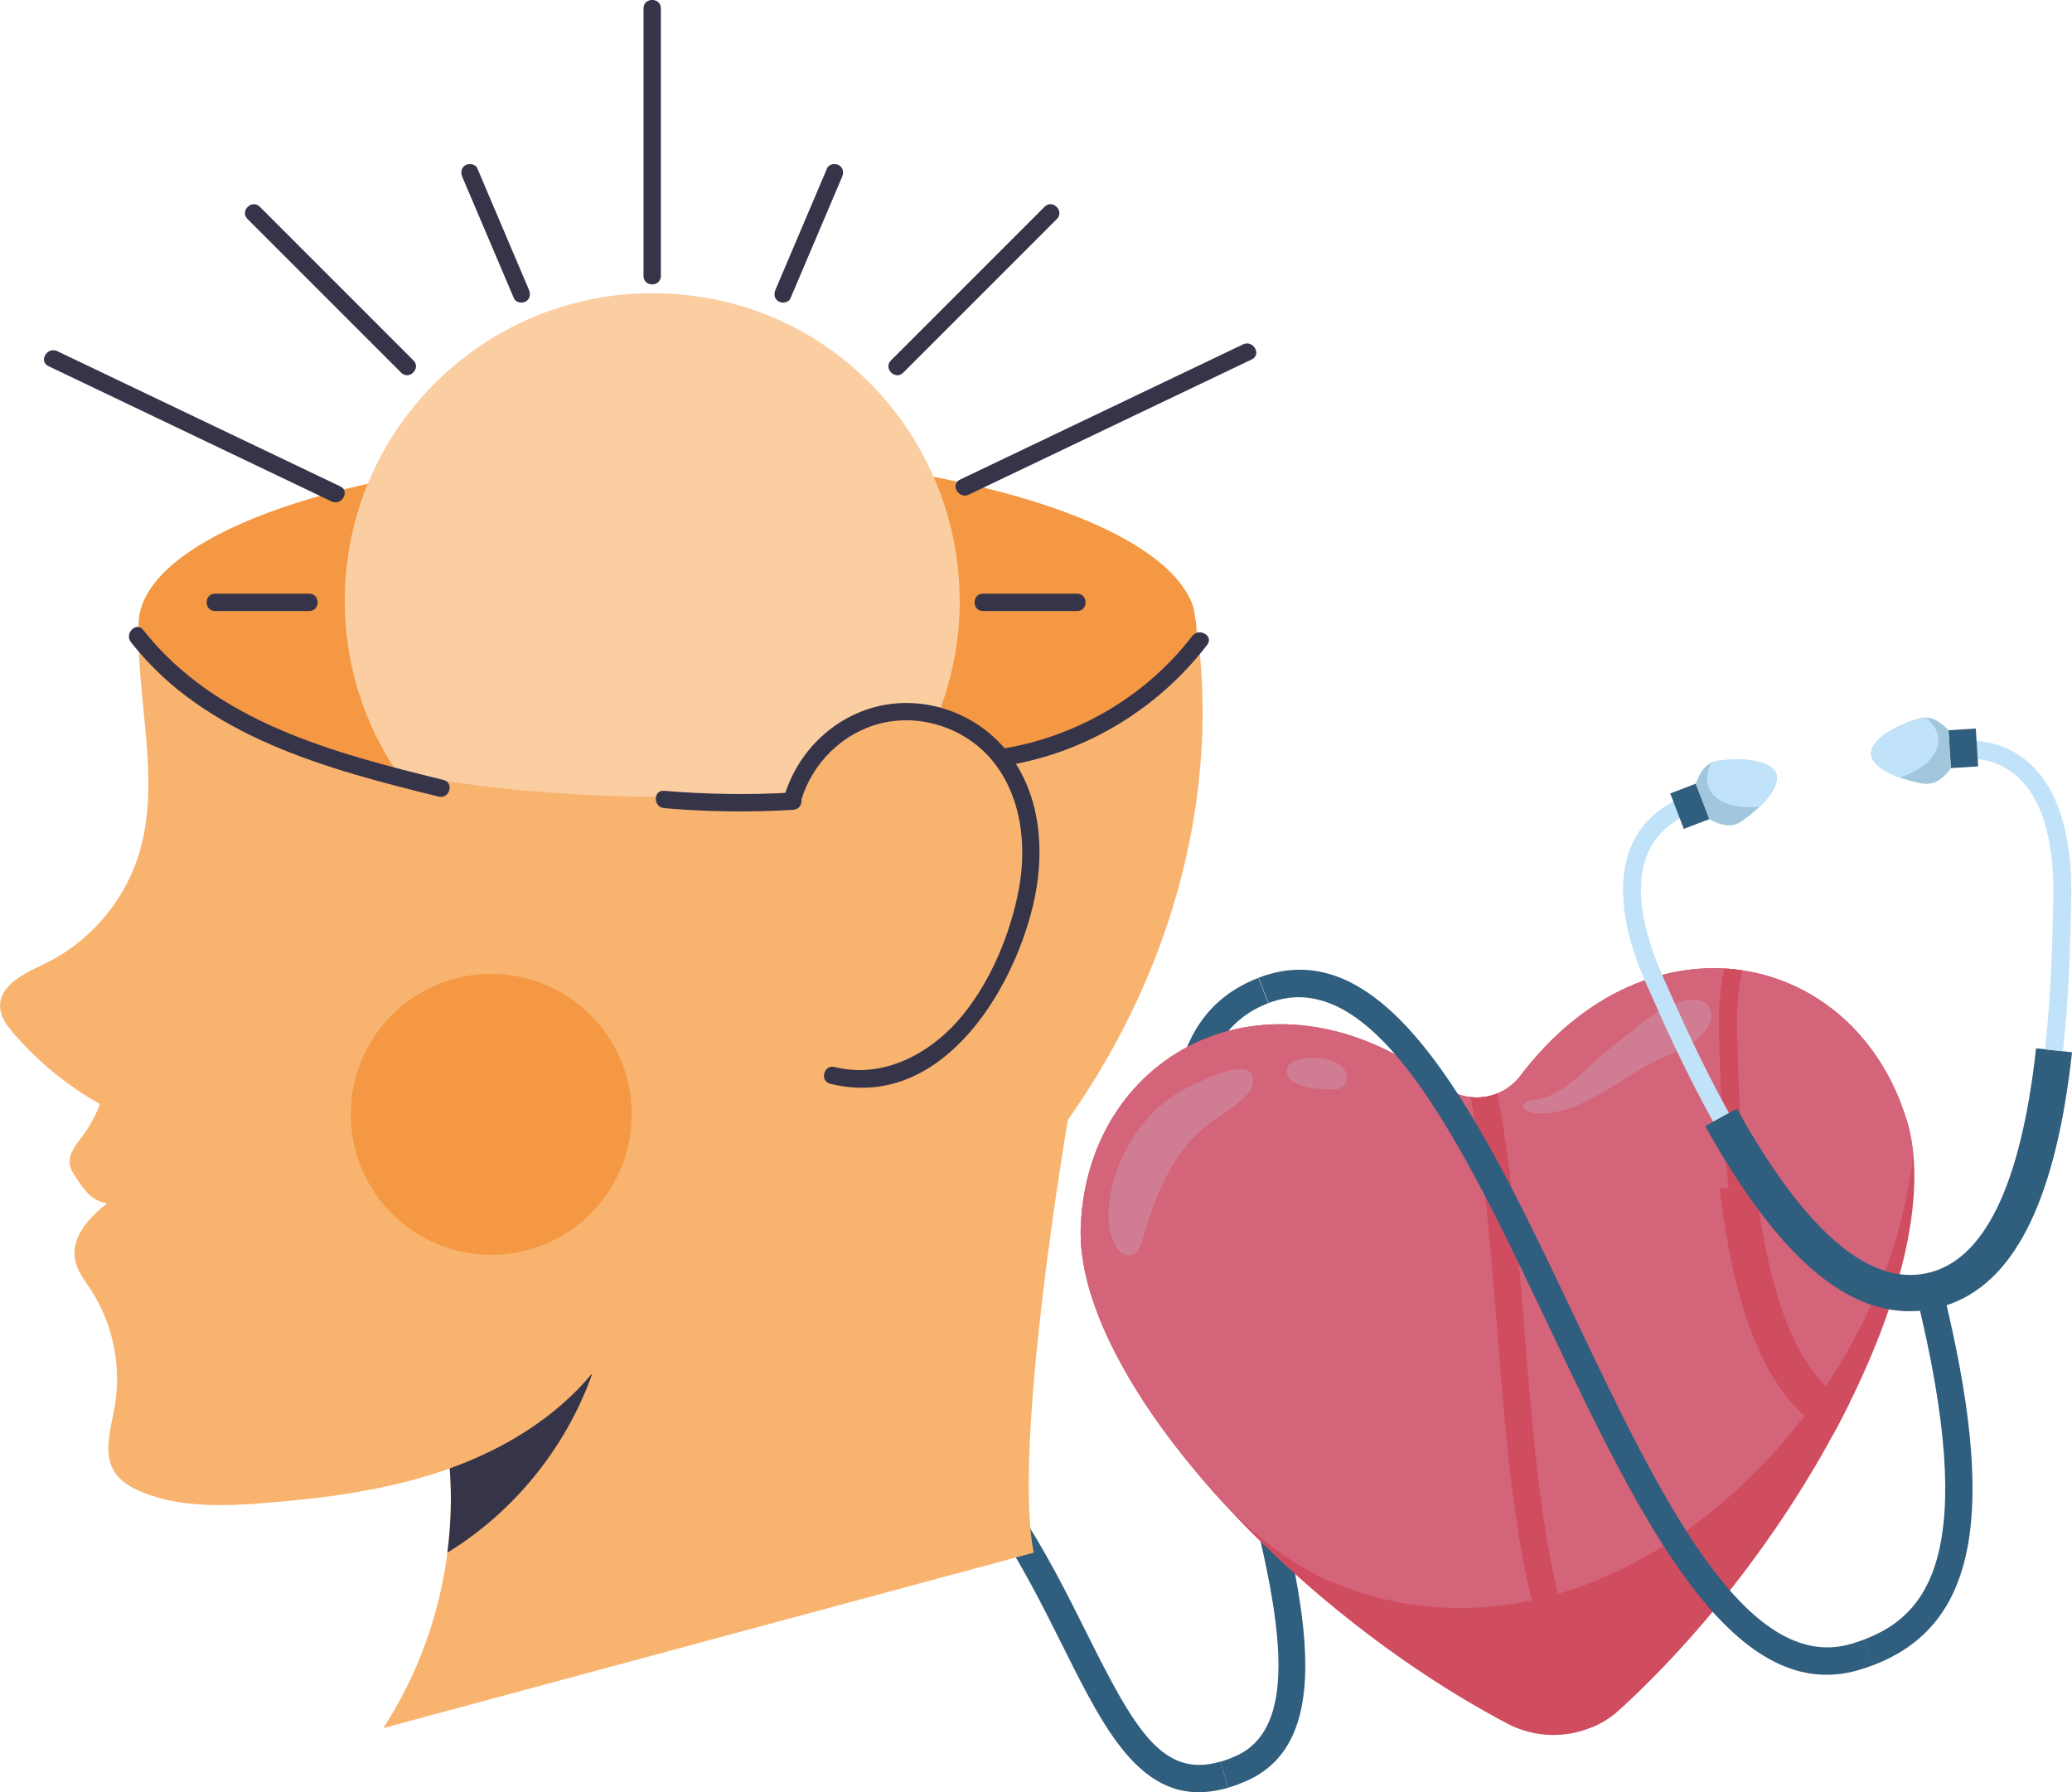 <?xml version="1.0" encoding="UTF-8"?>
<svg xmlns="http://www.w3.org/2000/svg" xmlns:xlink="http://www.w3.org/1999/xlink" viewBox="0 0 196.05 169.57">
  <defs>
    <style>
      .uuid-1f483df3-e90d-4ebe-afbd-ddf551da0d2f {
        fill: #a2c6db;
      }

      .uuid-481430c7-31cb-4620-8c37-ec9bf60003c0, .uuid-c1edacf8-68a4-4e09-a6cc-e70006bcf6cd {
        fill: #c1e3f9;
      }

      .uuid-264732da-ae33-4052-b45a-c90ea0066b5a, .uuid-a5746e1d-8bbe-454a-8369-540daa81d59b {
        fill: #305e7e;
      }

      .uuid-264732da-ae33-4052-b45a-c90ea0066b5a, .uuid-cb833bad-daa6-44a7-bd42-f5b02d00470a {
        mix-blend-mode: multiply;
        opacity: .3;
      }

      .uuid-fe390c86-6ec8-4c2b-8d11-289f9a8fa6ac {
        fill: #d4647a;
      }

      .uuid-c9efb7b8-9cb1-4ebc-9506-10522296ef74 {
        clip-path: url(#uuid-f841fc56-68c4-4efa-91f0-79208710a941);
      }

      .uuid-c04f22ff-5ccb-4bec-91ea-8b48b65f1b01 {
        isolation: isolate;
      }

      .uuid-c1edacf8-68a4-4e09-a6cc-e70006bcf6cd {
        opacity: .2;
      }

      .uuid-359c8854-cdb1-4b0e-a7c2-c2a6b9d92835 {
        fill: #f8b46f;
      }

      .uuid-dffa7c4f-16c4-47bc-9e8b-d1ee00d435ca {
        fill: #f49843;
      }

      .uuid-c9815a26-b0e3-4c20-8dd5-294cd1827609 {
        clip-path: url(#uuid-53ae42c6-d377-42e8-b04b-43e2e38167c7);
      }

      .uuid-09bafd8d-448e-4260-b782-441587362fd8 {
        fill: #fbcea2;
      }

      .uuid-19c11eb5-466b-4137-b02f-782e98ff6193 {
        fill: #d04c5f;
      }

      .uuid-623d1375-242a-478c-b96a-39434d85fb54 {
        fill: #363449;
      }

      .uuid-4f31688b-17fc-4133-9ac3-53915c265dd6 {
        clip-path: url(#uuid-d715af70-dc02-41ff-8c68-e586d22810fc);
      }

      .uuid-a4937050-7acb-461b-8723-8c9addb54b1f {
        clip-path: url(#uuid-e874bbbf-0c3c-44ee-833b-3db892b3ec46);
      }

      .uuid-85b503c3-1d52-4550-a17c-0eeafd5c009c {
        clip-path: url(#uuid-f90b5341-54c9-43c8-a752-0234decfa1f7);
      }

      .uuid-09597ef4-9f3e-4577-8a29-afc777610c28 {
        clip-path: url(#uuid-35993077-47c5-48da-9778-0aa1bcf0adc4);
      }

      .uuid-bd2078ba-a317-4df5-9e39-e10ce69733f6 {
        clip-path: url(#uuid-235099a7-6567-4795-8fd7-3993ebba3943);
      }

      .uuid-342b1d0b-5550-4ca6-91dc-cbfd1b87ff1a {
        clip-path: url(#uuid-b4af1ca5-32f6-40d4-b05f-3bb963d164c1);
      }
    </style>
    <clipPath id="uuid-53ae42c6-d377-42e8-b04b-43e2e38167c7">
      <path class="uuid-a5746e1d-8bbe-454a-8369-540daa81d59b" d="M117.26,168.78c-.36,.14-.72,.26-1.06,.36l-.72-2.46c.48-.14,.98-.33,1.49-.56,7.16-3.22,3.31-17.23-.77-32.07-2.38-8.67-4.84-17.63-5.21-25.04-.44-8.83,2.2-14.22,8.07-16.49,0,0,.02,0,.02,0l.92,2.4s-.01,0-.02,0c-10.74,4.15-5.95,21.59-1.31,38.45,4.38,15.93,8.51,30.97-.65,35.09-.26,.12-.51,.22-.77,.32Z"/>
    </clipPath>
    <clipPath id="uuid-f90b5341-54c9-43c8-a752-0234decfa1f7">
      <path class="uuid-19c11eb5-466b-4137-b02f-782e98ff6193" d="M180.39,105.93c-4.92-16.02-24.29-20.25-36.53-4.16-1.76,2.32-5.04,2.74-7.33,.95-15.92-12.46-33.59-3.45-34.27,13.3-.57,13.95,19.32,35.96,40.36,47.05,3.5,1.84,7.79,1.29,10.7-1.38,17.53-16.06,31.18-42.41,27.08-55.76Z"/>
    </clipPath>
    <clipPath id="uuid-235099a7-6567-4795-8fd7-3993ebba3943">
      <path class="uuid-a5746e1d-8bbe-454a-8369-540daa81d59b" d="M116.2,169.14c-7.82,2.28-11.45-4.99-15.65-13.42-1.83-3.66-3.9-7.8-6.53-11.74-5.13-7.66-9.07-9.57-11.47-9.82-2.27-.23-3.52,.97-3.57,1.02l-1.83-1.8c.08-.09,2.08-2.1,5.56-1.78,4.32,.39,8.84,4.08,13.45,10.95,2.73,4.07,4.83,8.3,6.69,12.02,4.52,9.05,7.13,13.7,12.63,12.1l.72,2.47Z"/>
    </clipPath>
    <clipPath id="uuid-f841fc56-68c4-4efa-91f0-79208710a941">
      <path class="uuid-a5746e1d-8bbe-454a-8369-540daa81d59b" d="M177.35,157.5s-.03,.01-.05,.02l-.92-2.4s.03-.01,.05-.02c5.85-2.26,10.98-7.94,4.87-32.63l2.49-.62c5.25,21.21,3.32,31.87-6.44,35.65Z"/>
    </clipPath>
    <clipPath id="uuid-d715af70-dc02-41ff-8c68-e586d22810fc">
      <path class="uuid-a5746e1d-8bbe-454a-8369-540daa81d59b" d="M177.3,157.52c-.43,.17-.89,.32-1.35,.46-12.21,3.68-20.95-14.71-29.4-32.5-8.05-16.95-16.38-34.48-26.53-30.58l-.92-2.4c12.37-4.76,21.22,13.86,29.78,31.87,7.99,16.81,16.24,34.19,26.34,31.14,.41-.12,.8-.26,1.18-.4l.92,2.4Z"/>
    </clipPath>
    <clipPath id="uuid-b4af1ca5-32f6-40d4-b05f-3bb963d164c1">
      <path class="uuid-a5746e1d-8bbe-454a-8369-540daa81d59b" d="M192.65,99.19c-1.44,13.02-4.95,20.19-10.44,21.29h0c-5.49,1.11-11.5-4.14-17.87-15.59l-2.99,1.66c7.27,13.08,14.31,18.74,21.53,17.28h0c.63-.13,1.24-.3,1.83-.53,6.12-2.37,9.84-10.16,11.34-23.74l-3.4-.38Z"/>
    </clipPath>
    <clipPath id="uuid-e874bbbf-0c3c-44ee-833b-3db892b3ec46">
      <path class="uuid-1f483df3-e90d-4ebe-afbd-ddf551da0d2f" d="M168.06,73.17s0,0,0,0c-.03-.09-.07-.17-.14-.23-.98-1.37-4.28-1.09-5.21-.99-.98,.1-1.73,.66-2.26,2.21l.38,.99,.52,1.36,.38,.99c1.43,.8,2.36,.72,3.16,.14,.76-.55,3.41-2.54,3.22-4.22,0-.09-.01-.17-.05-.26,0,0,0,0,0,0Z"/>
    </clipPath>
    <clipPath id="uuid-35993077-47c5-48da-9778-0aa1bcf0adc4">
      <path class="uuid-1f483df3-e90d-4ebe-afbd-ddf551da0d2f" d="M177.03,71.34s0,0,0,0c-.01-.09,0-.18,.03-.26,.32-1.65,3.44-2.77,4.33-3.06,.94-.31,1.85-.12,2.98,1.07l.07,1.06,.09,1.46,.07,1.06c-.97,1.32-1.85,1.63-2.82,1.44-.92-.18-4.15-.9-4.68-2.5-.04-.08-.06-.16-.06-.26,0,0,0,0,0,0Z"/>
    </clipPath>
  </defs>
  <g class="uuid-c04f22ff-5ccb-4bec-91ea-8b48b65f1b01">
    <g id="uuid-1a947aca-712e-4985-9984-c09fa05922ff" data-name="Capa 1">
      <g>
        <g>
          <path class="uuid-a5746e1d-8bbe-454a-8369-540daa81d59b" d="M117.26,168.78c-.36,.14-.72,.26-1.06,.36l-.72-2.46c.48-.14,.98-.33,1.49-.56,7.16-3.22,3.31-17.23-.77-32.07-2.38-8.67-4.84-17.63-5.21-25.04-.44-8.83,2.2-14.22,8.07-16.49,0,0,.02,0,.02,0l.92,2.4s-.01,0-.02,0c-10.74,4.15-5.95,21.59-1.31,38.45,4.38,15.93,8.51,30.97-.65,35.09-.26,.12-.51,.22-.77,.32Z"/>
          <g class="uuid-c9815a26-b0e3-4c20-8dd5-294cd1827609">
            <g class="uuid-cb833bad-daa6-44a7-bd42-f5b02d00470a">
              <path class="uuid-a5746e1d-8bbe-454a-8369-540daa81d59b" d="M118.63,171.04c-.36,.14-.72,.26-1.06,.36l-.72-2.46c.48-.14,.98-.33,1.49-.56,2.18-.99,3.29-3.09,3.73-5.35,.71-3.71-.49-6.64-2.39-9.82-1.09-1.82-2.28-3.61-3.07-5.58-.73-1.8-1.06-3.74-1.78-5.6-1.72-4.43-3.43-8.86-5.15-13.3-.65-1.69-1.31-3.38-1.74-5.14-.92-3.73-.8-7.63-.6-11.46,.05-1.02,.12-2.07,.6-2.97,1.58-3,3.81-5.59,5.81-8.3,1.94-2.62,3.49-4.85,6.69-6.09,0,0,.02,0,.02,0l.92,2.4s-.01,0-.02,0c-10.74,4.15-5.95,21.59-1.31,38.46,4.38,15.93,8.51,30.97-.65,35.09-.26,.12-.51,.22-.77,.32Z"/>
            </g>
          </g>
        </g>
        <g>
          <g>
            <path class="uuid-19c11eb5-466b-4137-b02f-782e98ff6193" d="M180.39,105.93c-4.92-16.02-24.29-20.25-36.53-4.16-1.76,2.32-5.04,2.74-7.33,.95-15.92-12.46-33.59-3.45-34.27,13.3-.57,13.95,19.32,35.96,40.36,47.05,3.5,1.84,7.79,1.29,10.7-1.38,17.53-16.06,31.18-42.41,27.08-55.76Z"/>
            <g class="uuid-85b503c3-1d52-4550-a17c-0eeafd5c009c">
              <path class="uuid-fe390c86-6ec8-4c2b-8d11-289f9a8fa6ac" d="M180.85,100.82c-1.25-5.93-5.03-11.26-10.57-14.07-8.18-4.15-17.65-1.62-24.29,4.23-2.79,2.46-5.12,5.42-7.04,8.6-17.02-19.81-39.67-11.2-41.35,8.14-.8,9.25,5.39,18.61,10.75,25.58,4.95,6.43,10.64,13.72,18.46,16.71,23.61,9.06,47.17-12.32,52.94-34.05,.86-3.24,1.39-6.58,1.53-9.93,.07-1.75-.08-3.51-.44-5.21Z"/>
              <path class="uuid-19c11eb5-466b-4137-b02f-782e98ff6193" d="M159,166.7c-.46,0-.94-.02-1.43-.05-12.72-.9-14.35-21.2-15.91-40.83-1.49-18.71-3.04-38.05-13.92-38.02v-2.57c13.25-.04,14.89,20.51,16.48,40.38,1.48,18.55,3.01,37.73,13.53,38.48,.43,.03,.84,.04,1.24,.04v2.57Z"/>
              <path class="uuid-19c11eb5-466b-4137-b02f-782e98ff6193" d="M166.11,112.04l-.85,.1c-.6-5.04-.79-9.94-.9-14.48-.14-5.48,1.07-9.46,3.5-11.51,2.1-1.78,4.62-1.75,6.37-1.41l.32-1.68c-2.99-.57-5.76,.06-7.8,1.79-2.83,2.4-4.25,6.85-4.1,12.86,.11,4.59,.3,9.54,.91,14.64l-.85,.1c1.77,14.86,6.14,22.76,13.37,24.16l.65-3.36c-5.5-1.06-9.07-8.19-10.62-21.2Z"/>
            </g>
          </g>
          <path class="uuid-c1edacf8-68a4-4e09-a6cc-e70006bcf6cd" d="M154.95,97.09c1.45-1.14,3.02-2.2,4.77-2.47,.8-.13,1.81,.05,2.12,.92,.25,.69-.09,1.46-.52,2.01-1.18,1.49-3,2-4.62,2.8-3.49,1.71-6.54,4.67-10.45,4.98-.74,.06-1.54,.02-2.13-.48-.02-.3,.19-.56,.43-.67s.51-.11,.77-.14c1.65-.19,3.45-1.61,4.69-2.8,1.56-1.5,3.26-2.81,4.95-4.12Z"/>
          <path class="uuid-c1edacf8-68a4-4e09-a6cc-e70006bcf6cd" d="M105.42,111.53c-.56,1.88-.78,3.93-.14,5.79,.27,.78,.93,1.62,1.73,1.43,.68-.16,.97-.95,1.15-1.62,1.1-3.94,2.72-7.96,5.9-10.54,1.26-1.02,2.73-1.78,3.86-2.94,.23-.24,.45-.5,.54-.82,1.03-3.93-6.52,.24-7.3,.74-2.79,1.83-4.8,4.79-5.74,7.96Z"/>
          <path class="uuid-c1edacf8-68a4-4e09-a6cc-e70006bcf6cd" d="M122.98,102.65c.94,.35,2.2,.43,3.02,.42,.3,0,.6-.03,.87-.15s.5-.36,.54-.66c.28-2.14-3-2.38-4.33-2.06-.48,.12-1.02,.29-1.24,.74-.21,.45,.01,1.01,.4,1.31,.2,.16,.45,.29,.73,.39Z"/>
        </g>
        <path class="uuid-481430c7-31cb-4620-8c37-ec9bf60003c0" d="M82.61,131.71c1.48,3.28,.02,7.15-3.26,8.63-3.28,1.48-7.15,.02-8.63-3.26-1.48-3.28-.02-7.15,3.26-8.63,3.28-1.48,7.15-.02,8.63,3.26Z"/>
        <path class="uuid-1f483df3-e90d-4ebe-afbd-ddf551da0d2f" d="M81.34,132.32c1.05,2.32,.02,5.06-2.31,6.11-2.32,1.05-5.06,.02-6.11-2.31-1.05-2.32-.02-5.06,2.31-6.11,2.32-1.05,5.06-.02,6.11,2.31Z"/>
        <g>
          <path class="uuid-a5746e1d-8bbe-454a-8369-540daa81d59b" d="M116.2,169.14c-7.82,2.28-11.45-4.99-15.65-13.42-1.83-3.66-3.9-7.8-6.53-11.74-5.13-7.66-9.07-9.57-11.47-9.82-2.27-.23-3.52,.97-3.57,1.02l-1.83-1.8c.08-.09,2.08-2.1,5.56-1.78,4.32,.39,8.84,4.08,13.45,10.95,2.73,4.07,4.83,8.3,6.69,12.02,4.52,9.05,7.13,13.7,12.63,12.1l.72,2.47Z"/>
          <g class="uuid-bd2078ba-a317-4df5-9e39-e10ce69733f6">
            <g class="uuid-cb833bad-daa6-44a7-bd42-f5b02d00470a">
              <path class="uuid-a5746e1d-8bbe-454a-8369-540daa81d59b" d="M116.84,169.6c-.68-.02-1.36-.04-2.04-.06-.83-.02-1.68-.05-2.47-.3-.97-.31-1.81-.94-2.57-1.62-3.92-3.49-6.2-8.49-8.52-13.1-1.84-3.65-3.92-7.79-6.58-11.72-1.89-2.8-4.03-5.57-6.74-7.63-.8-.61-1.66-1.16-2.59-1.56-1.13-.48-2.5-.3-3.47-1.1-.36-.3-.62-.71-.99-1-.7-.58-1.79-.63-2.55-.13-.73,.48-1.1,1.36-1.31,2.22-.19,.79-.25,1.7-.63,2.42-.33,.63-.97,1.13-1.06,1.9-.13,1.06,.26,2.1,.63,3.1,.7,1.85,1.4,3.69,2.1,5.54,.95,2.5,1.92,5.02,3.31,7.31,1.65,2.72,3.86,5.06,6.14,7.28,6.05,5.88,12.99,11.22,21.13,13.44,3.5,.95,7.63,1.16,10.34-1.24,.59-.52,1.1-1.19,1.17-1.97,.13-1.43-1.22-1.72-2.37-1.75-.32,0-.63-.02-.95-.03Z"/>
            </g>
          </g>
        </g>
        <g>
          <path class="uuid-a5746e1d-8bbe-454a-8369-540daa81d59b" d="M177.35,157.5s-.03,.01-.05,.02l-.92-2.4s.03-.01,.05-.02c5.85-2.26,10.98-7.94,4.87-32.63l2.49-.62c5.25,21.21,3.32,31.87-6.44,35.65Z"/>
          <g class="uuid-c9efb7b8-9cb1-4ebc-9506-10522296ef74">
            <g class="uuid-cb833bad-daa6-44a7-bd42-f5b02d00470a">
              <path class="uuid-a5746e1d-8bbe-454a-8369-540daa81d59b" d="M174.18,155.78s-.03,0-.05,.01l-.71-2.47s.03,0,.05-.01c6.02-1.74,11.63-6.95,7.68-32.09l2.54-.4c3.39,21.58,.54,32.04-9.51,34.96Z"/>
            </g>
          </g>
        </g>
        <g>
          <path class="uuid-a5746e1d-8bbe-454a-8369-540daa81d59b" d="M177.3,157.52c-.43,.17-.89,.32-1.35,.46-12.21,3.68-20.95-14.71-29.4-32.5-8.05-16.95-16.38-34.48-26.53-30.58l-.92-2.4c12.37-4.76,21.22,13.86,29.78,31.87,7.99,16.81,16.24,34.19,26.34,31.14,.41-.12,.8-.26,1.18-.4l.92,2.4Z"/>
          <g class="uuid-4f31688b-17fc-4133-9ac3-53915c265dd6">
            <g class="uuid-cb833bad-daa6-44a7-bd42-f5b02d00470a">
              <path class="uuid-a5746e1d-8bbe-454a-8369-540daa81d59b" d="M177.57,160.17c-.43,.17-.89,.32-1.35,.46-12.21,3.68-20.95-14.71-29.4-32.5-8.05-16.95-16.38-34.48-26.53-30.58l-.92-2.4c12.37-4.76,21.22,13.86,29.78,31.87,7.99,16.81,16.24,34.19,26.34,31.14,.41-.12,.8-.26,1.18-.4l.92,2.4Z"/>
            </g>
          </g>
        </g>
        <path class="uuid-481430c7-31cb-4620-8c37-ec9bf60003c0" d="M162.1,106.14c-2.5-4.5-4.55-9-6.4-13.21-2.42-5.51-2.79-10.16-1.08-13.46,1.23-2.37,3.55-4.01,6.54-4.61l.34,1.68c-1.74,.35-4.09,1.28-5.36,3.72-1.47,2.82-1.08,6.96,1.13,11.98,1.83,4.16,3.86,8.63,6.32,13.06l-1.5,.83Z"/>
        <g>
          <path class="uuid-a5746e1d-8bbe-454a-8369-540daa81d59b" d="M192.65,99.19c-1.44,13.02-4.95,20.19-10.44,21.29h0c-5.49,1.11-11.5-4.14-17.87-15.59l-2.99,1.66c7.27,13.08,14.31,18.74,21.53,17.28h0c.63-.13,1.24-.3,1.83-.53,6.12-2.37,9.84-10.16,11.34-23.74l-3.4-.38Z"/>
          <g class="uuid-342b1d0b-5550-4ca6-91dc-cbfd1b87ff1a">
            <path class="uuid-264732da-ae33-4052-b45a-c90ea0066b5a" d="M194.34,98.38c.02-.08,.04-.16,.07-.23,.15-.52,.35-1.04,.71-1.45,1.14-1.31,2.84-.33,3.88,.54,2.19,1.83,4.23,4.12,4.77,6.92,.41,2.12-.08,4.3-.74,6.35-1.76,5.43-4.89,10.5-9.38,14.03s-10.41,5.37-16.03,4.41c-4.44-.76-8.42-3.16-12.13-5.72-1.92-1.32-3.81-2.72-5.29-4.52-1.14-1.39-2-2.98-2.67-4.65-.68-1.68-1.17-3.49-1-5.29s1.07-3.62,2.64-4.51c4.03,4.64,6.25,10.37,11.11,14.43,3.12,2.61,7,4.32,11.12,3.49,.63-.13,1.24-.3,1.83-.53,3.99-1.54,6.47-5.28,8.03-9.09,.97-2.35,1.58-4.82,2.03-7.31,.4-2.25,.44-4.66,1.05-6.87Z"/>
          </g>
        </g>
        <path class="uuid-481430c7-31cb-4620-8c37-ec9bf60003c0" d="M195.2,99.47l-1.7-.19c.56-5.04,.7-9.94,.78-14.49,.09-5.48-1.15-9.45-3.6-11.48-2.11-1.76-4.63-1.71-6.38-1.36l-.34-1.68c2.98-.6,5.76,.01,7.81,1.72,2.85,2.38,4.31,6.81,4.21,12.83-.08,4.59-.22,9.54-.79,14.65Z"/>
        <g>
          <rect class="uuid-a5746e1d-8bbe-454a-8369-540daa81d59b" x="158.59" y="74.5" width="2.59" height="3.59" transform="translate(-16.71 62.23) rotate(-20.96)"/>
          <g>
            <path class="uuid-1f483df3-e90d-4ebe-afbd-ddf551da0d2f" d="M168.06,73.17s0,0,0,0c-.03-.09-.07-.17-.14-.23-.98-1.37-4.28-1.09-5.21-.99-.98,.1-1.73,.66-2.26,2.21l.38,.99,.52,1.36,.38,.99c1.43,.8,2.36,.72,3.16,.14,.76-.55,3.41-2.54,3.22-4.22,0-.09-.01-.17-.05-.26,0,0,0,0,0,0Z"/>
            <g class="uuid-a4937050-7acb-461b-8723-8c9addb54b1f">
              <path class="uuid-481430c7-31cb-4620-8c37-ec9bf60003c0" d="M173.71,69.88c.74,1.93-1.36,4.53-4.68,5.8-3.33,1.27-6.62,.74-7.36-1.19-.74-1.93,1.36-4.53,4.68-5.8,3.33-1.27,6.62-.74,7.36,1.19Z"/>
            </g>
          </g>
        </g>
        <g>
          <rect class="uuid-a5746e1d-8bbe-454a-8369-540daa81d59b" x="184.47" y="68.99" width="2.59" height="3.59" transform="translate(375.61 129.78) rotate(176.4)"/>
          <g>
            <path class="uuid-1f483df3-e90d-4ebe-afbd-ddf551da0d2f" d="M177.03,71.34s0,0,0,0c-.01-.09,0-.18,.03-.26,.32-1.65,3.44-2.77,4.33-3.06,.94-.31,1.85-.12,2.98,1.07l.07,1.06,.09,1.46,.07,1.06c-.97,1.32-1.85,1.63-2.82,1.44-.92-.18-4.15-.9-4.68-2.5-.04-.08-.06-.16-.06-.26,0,0,0,0,0,0Z"/>
            <g class="uuid-09597ef4-9f3e-4577-8a29-afc777610c28">
              <path class="uuid-481430c7-31cb-4620-8c37-ec9bf60003c0" d="M170.53,70.7c.13,2.06,3.12,3.55,6.67,3.33,3.55-.22,6.33-2.08,6.2-4.14-.13-2.06-3.12-3.55-6.67-3.33-3.55,.22-6.33,2.08-6.2,4.14Z"/>
            </g>
          </g>
        </g>
        <path class="uuid-a5746e1d-8bbe-454a-8369-540daa81d59b" d="M80.46,132.68c.95,2.1,.01,4.56-2.08,5.51-2.1,.95-4.56,.01-5.51-2.08-.95-2.1-.01-4.56,2.08-5.51,2.1-.95,4.56-.01,5.51,2.08Z"/>
        <path class="uuid-c1edacf8-68a4-4e09-a6cc-e70006bcf6cd" d="M78.66,136.35c-2.1,.95-4.56,.01-5.51-2.08-.2-.45-.31-.91-.35-1.38-.39,1.01-.4,2.17,.08,3.23,.95,2.1,3.42,3.03,5.51,2.08,1.65-.74,2.57-2.43,2.43-4.13-.38,.98-1.13,1.81-2.16,2.28Z"/>
      </g>
      <g>
        <path class="uuid-359c8854-cdb1-4b0e-a7c2-c2a6b9d92835" d="M101.04,105.95c0,.08-5.27,30.61-3.23,40.95l-61.55,16.6c3.24-4.98,5.32-10.71,6.07-16.6,.34-2.63,.43-5.31,.23-7.97-.22,.09-.44,.16-.66,.23-5.37,1.82-11.04,2.58-16.69,3.03-3.99,.32-8.15,.48-11.84-1.05-.96-.41-1.91-.94-2.49-1.81-1.17-1.76-.41-4.08-.04-6.17,.69-3.83-.14-7.92-2.27-11.17-.57-.86-1.25-1.71-1.45-2.73-.46-2.15,1.25-4.01,3.03-5.43-.56-.03-1.11-.3-1.56-.68-.55-.46-.96-1.07-1.35-1.67-.29-.42-.57-.85-.64-1.35-.13-1,.62-1.87,1.23-2.68,.67-.91,1.23-1.92,1.63-2.99-3.09-1.73-5.86-4.01-8.17-6.69-.63-.72-1.24-1.54-1.28-2.5-.1-2.09,2.35-3.19,4.24-4.1,4.11-1.98,7.35-5.68,8.78-10.01,2.1-6.35,.3-13.24,.1-19.92-.02-.56-.03-1.11,0-1.67,.68,8.78,22.83,15.82,50.03,15.82s50.05-7.27,50.05-16.24c2.2,15.27-1.83,32.12-12.15,46.79Z"/>
        <path class="uuid-623d1375-242a-478c-b96a-39434d85fb54" d="M56.02,130.03c-2.49,6.95-7.39,13.01-13.69,16.87,.34-2.63,.43-5.31,.22-7.97,5.13-1.84,9.94-4.75,13.42-8.92l.04,.02Z"/>
        <path class="uuid-dffa7c4f-16c4-47bc-9e8b-d1ee00d435ca" d="M113.19,59.16c0,6.38-11.31,11.89-27.77,14.55-6.71,1.08-14.28,1.7-22.29,1.7-9.33,0-18.06-.83-25.53-2.27-14.33-2.77-24.04-7.79-24.49-13.56h0c0-.32,0-.63,.02-.94,0-.02,0-.04,0-.06,.57-5.31,9.02-9.98,21.67-12.81,8.06-1.81,17.81-2.86,28.34-2.86,9.19,0,17.81,.8,25.21,2.21,13.43,2.55,22.88,7.07,24.57,12.34,.11,.57,.2,1.13,.28,1.7Z"/>
        <path class="uuid-623d1375-242a-478c-b96a-39434d85fb54" d="M112.81,60.17c-4.33,5.65-10.79,9.45-17.8,10.64-1.04,.18-.6,1.76,.44,1.58,7.46-1.26,14.19-5.41,18.78-11.39,.64-.84-.78-1.66-1.42-.83Z"/>
        <path class="uuid-09bafd8d-448e-4260-b782-441587362fd8" d="M90.81,56.84c0,6.29-1.99,12.1-5.38,16.86-6.71,1.08-14.28,1.7-22.29,1.7-9.33,0-18.06-.83-25.53-2.27-3.15-4.65-4.99-10.26-4.99-16.29,0-3.92,.78-7.66,2.18-11.08,4.36-10.58,14.77-18.02,26.91-18.02s22.12,7.14,26.63,17.37c1.58,3.59,2.46,7.56,2.46,11.73Z"/>
        <path class="uuid-359c8854-cdb1-4b0e-a7c2-c2a6b9d92835" d="M94.77,93.72c-3.45,5.64-12.83,13.26-18.78,6.55-2.75-3.09-3.68-7.69-3.87-11.71-.21-4.19,.39-8.63,1.8-12.6,1.2-3.36,3.27-6.55,6.68-7.97,.62-.26,1.26-.44,1.9-.57,4.05-1.36,8.58,.35,11.34,3.48,5.42,6.16,5.06,16.08,.94,22.81Z"/>
        <path class="uuid-623d1375-242a-478c-b96a-39434d85fb54" d="M95.79,71.75c-2.54-3.65-6.97-5.67-11.4-5.16-4.8,.56-8.81,4.12-10.17,8.72-.3,1.02,1.28,1.45,1.58,.44,1.04-3.55,3.95-6.44,7.57-7.32,3.83-.93,8.03,.5,10.53,3.54,2.77,3.37,3.28,8.06,2.49,12.22-.8,4.16-2.58,8.48-5.25,11.79-2.89,3.59-7.46,6.15-12.16,4.97-1.02-.26-1.46,1.32-.44,1.58,10.25,2.58,17.15-8.33,19.19-16.81,1.12-4.67,.88-9.92-1.95-13.97Z"/>
        <path class="uuid-623d1375-242a-478c-b96a-39434d85fb54" d="M75.05,74.98c-4.07,.24-8.15,.18-12.21-.16-1.05-.09-1.05,1.55,0,1.64,4.06,.35,8.14,.4,12.21,.16,1.05-.06,1.06-1.7,0-1.64Z"/>
        <path class="uuid-623d1375-242a-478c-b96a-39434d85fb54" d="M41.95,73.79c-10.32-2.54-21.51-5.44-28.4-14.19-.65-.83-1.81,.34-1.16,1.16,7.06,8.97,18.55,12.01,29.13,14.61,1.03,.25,1.46-1.33,.44-1.58Z"/>
        <path class="uuid-623d1375-242a-478c-b96a-39434d85fb54" d="M60.89,.79V26.11c0,1.06,1.64,1.06,1.64,0V.79c0-1.06-1.64-1.06-1.64,0Z"/>
        <path class="uuid-623d1375-242a-478c-b96a-39434d85fb54" d="M20.35,57.81h8.91c1.06,0,1.06-1.64,0-1.64h-8.91c-1.06,0-1.06,1.64,0,1.64Z"/>
        <path class="uuid-623d1375-242a-478c-b96a-39434d85fb54" d="M93.01,57.81h8.91c1.06,0,1.06-1.64,0-1.64h-8.91c-1.06,0-1.06,1.64,0,1.64Z"/>
        <path class="uuid-623d1375-242a-478c-b96a-39434d85fb54" d="M23.42,20.72l14.54,14.54c.75,.75,1.91-.41,1.16-1.16l-14.54-14.54c-.75-.75-1.91,.41-1.16,1.16Z"/>
        <path class="uuid-623d1375-242a-478c-b96a-39434d85fb54" d="M100,20.72l-14.54,14.54c-.75,.75-1.91-.41-1.16-1.16l14.54-14.54c.75-.75,1.91,.41,1.16,1.16Z"/>
        <path class="uuid-623d1375-242a-478c-b96a-39434d85fb54" d="M50.04,27.4c-1.63-3.83-3.26-7.65-4.88-11.48-.17-.41-.77-.49-1.12-.29-.42,.24-.47,.72-.29,1.12,1.63,3.83,3.26,7.65,4.88,11.48,.17,.41,.77,.49,1.12,.29,.42-.24,.47-.72,.29-1.12Z"/>
        <path class="uuid-623d1375-242a-478c-b96a-39434d85fb54" d="M73.38,27.4c1.63-3.83,3.26-7.65,4.88-11.48,.17-.41,.77-.49,1.12-.29,.42,.24,.47,.72,.29,1.12-1.63,3.83-3.26,7.65-4.88,11.48-.17,.41-.77,.49-1.12,.29-.42-.24-.47-.72-.29-1.12Z"/>
        <path class="uuid-623d1375-242a-478c-b96a-39434d85fb54" d="M117.62,32.58c-8.93,4.27-17.86,8.54-26.79,12.8-.95,.46-.12,1.87,.83,1.42l26.79-12.8c.95-.46,.12-1.87-.83-1.42Z"/>
        <path class="uuid-623d1375-242a-478c-b96a-39434d85fb54" d="M5.41,33.22c8.93,4.27,17.86,8.54,26.79,12.8,.95,.46,.12,1.87-.83,1.42L4.58,34.64c-.95-.46-.12-1.87,.83-1.42Z"/>
        <circle class="uuid-dffa7c4f-16c4-47bc-9e8b-d1ee00d435ca" cx="46.48" cy="105.43" r="13.29"/>
      </g>
    </g>
  </g>
</svg>